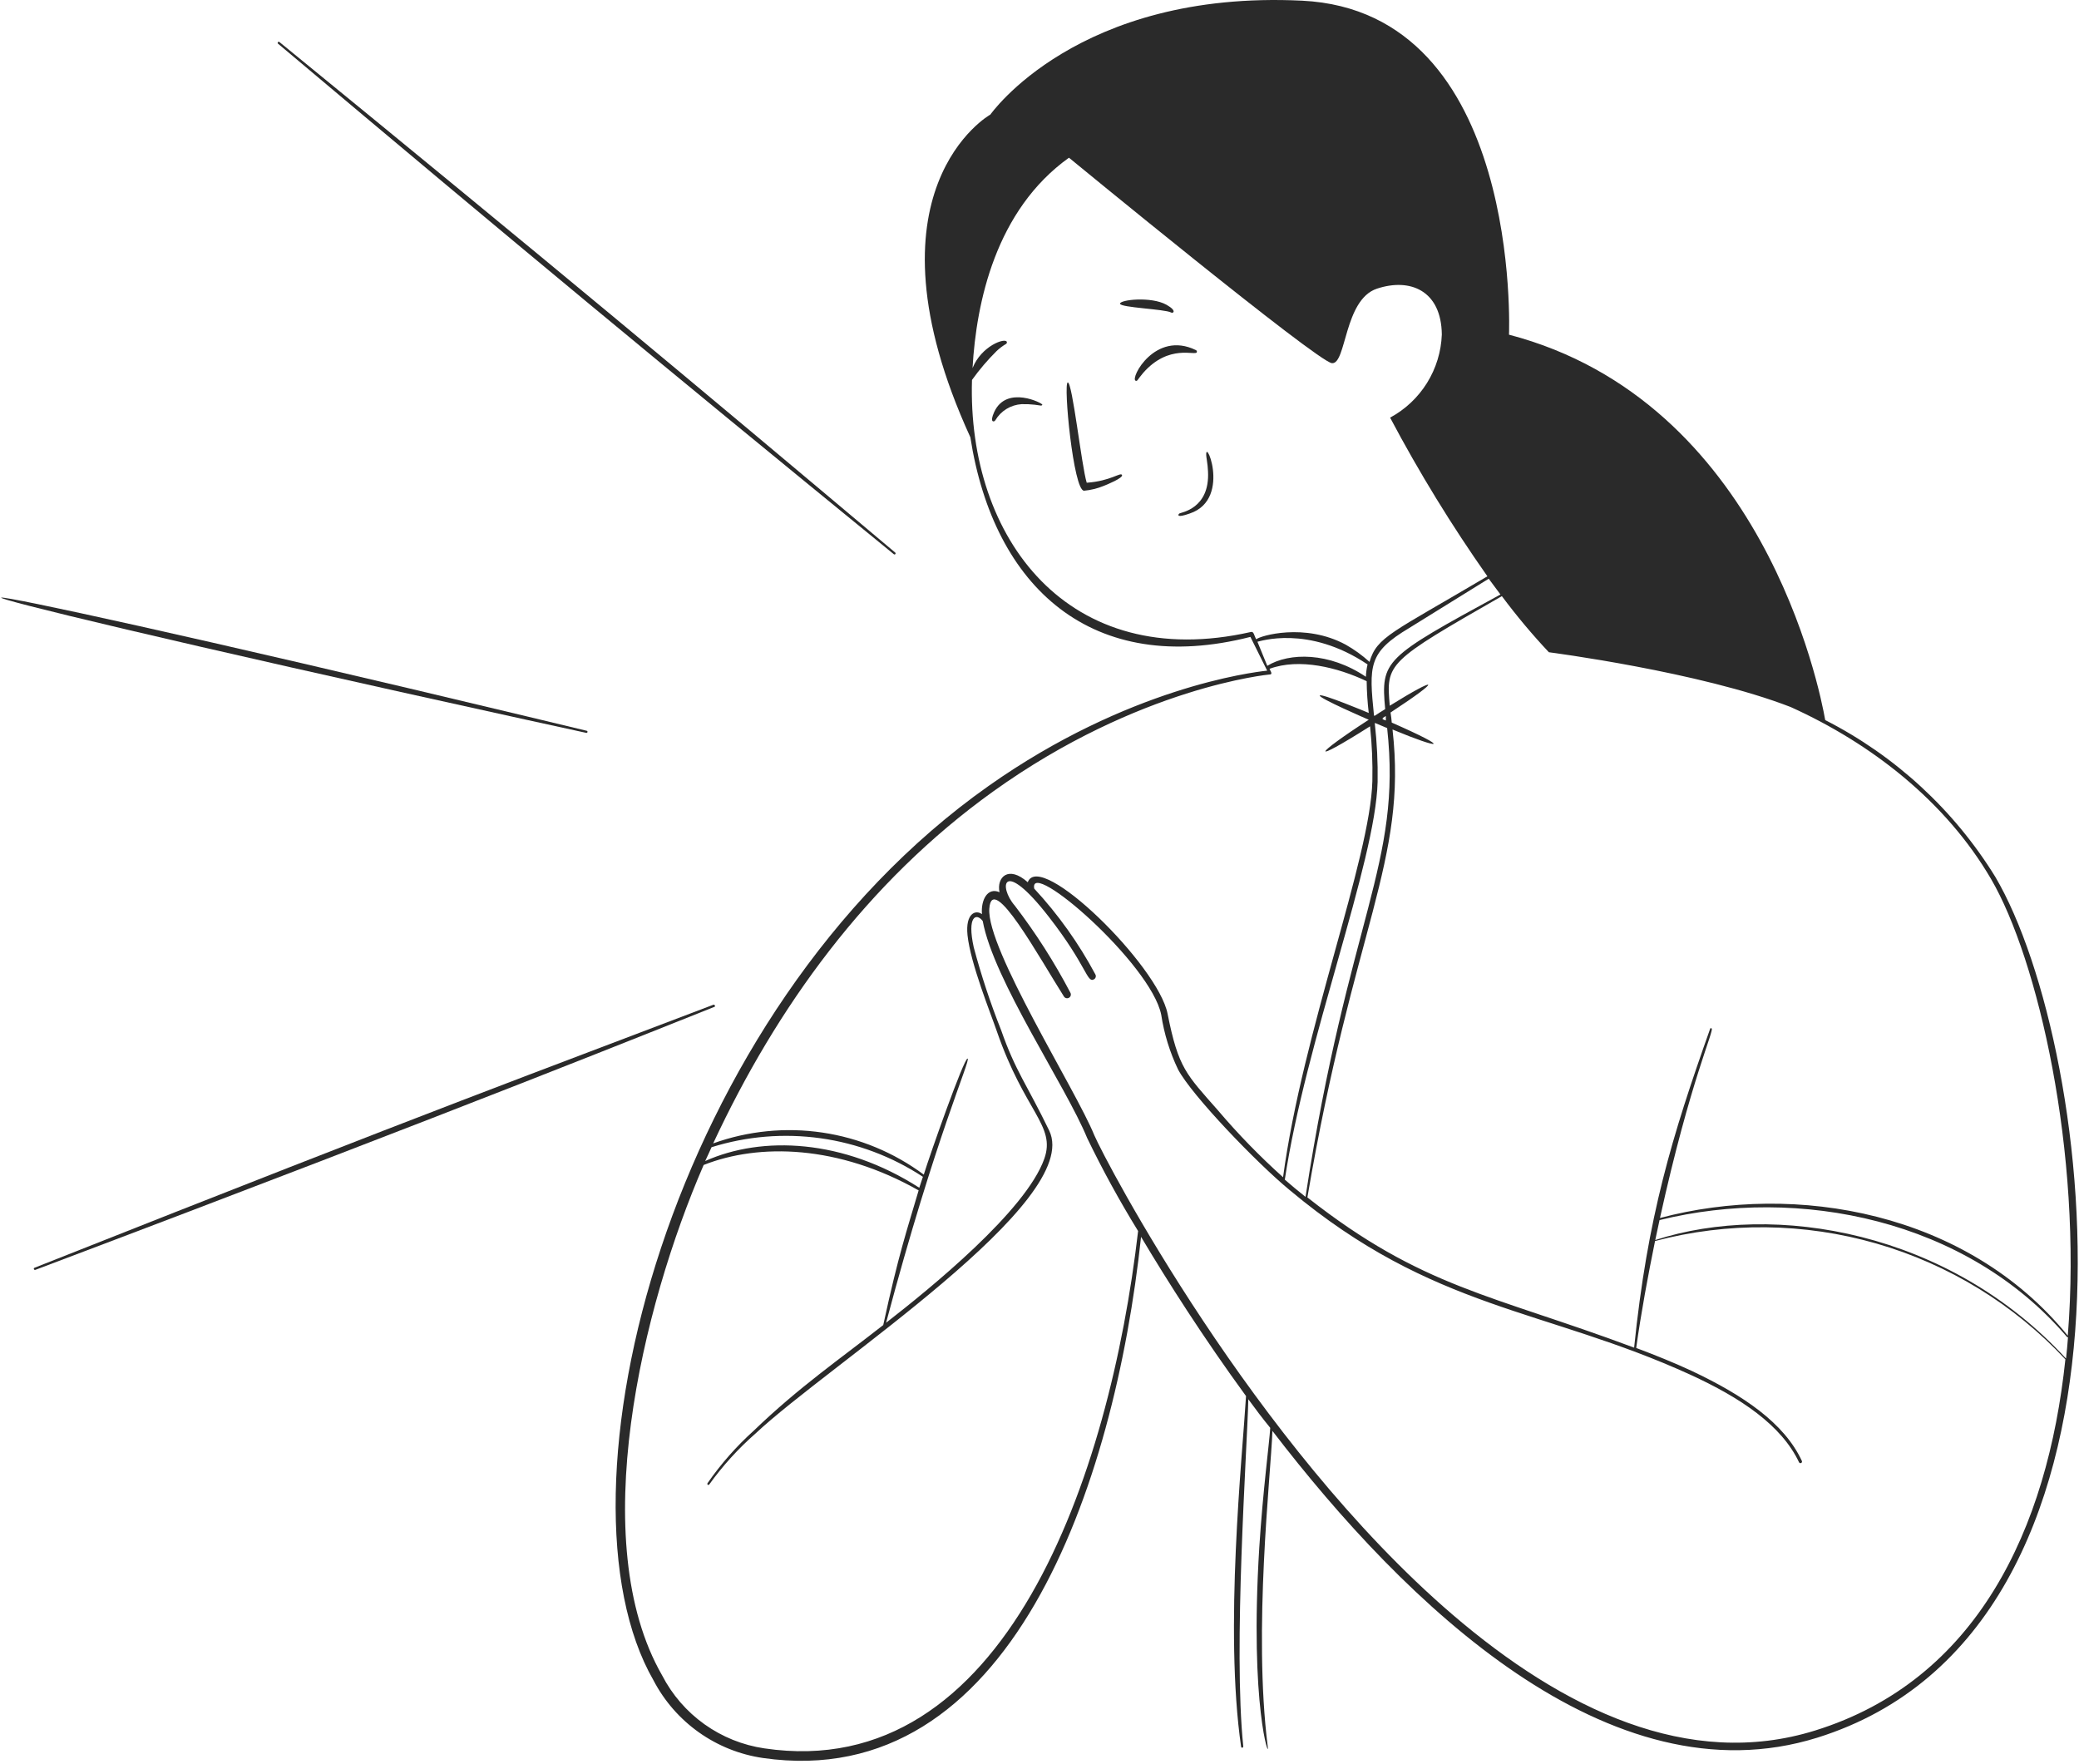 <svg viewBox="0 0 666 565" fill="none" xmlns="http://www.w3.org/2000/svg">
<path fill-rule="evenodd" clip-rule="evenodd" d="M318.501 131.95C316.887 135.46 318.501 135.249 318.852 134.617C319.727 133.134 320.953 131.888 322.422 130.988C323.89 130.089 325.557 129.563 327.276 129.457C328.671 129.419 330.067 129.478 331.453 129.633C333.314 129.879 333.735 130.089 333.91 129.633C334.086 129.177 322.468 123.28 318.501 131.95ZM383.401 112.82C383.446 112.68 383.434 112.529 383.369 112.398C383.303 112.266 383.189 112.166 383.05 112.118C370.028 105.8 361.99 121.139 363.78 121.946C364.412 122.192 364.307 121.665 366.202 119.454C374.486 110.012 383.015 114.084 383.401 112.82ZM375.118 100.079C375.679 100.5 377.294 99.658 373.679 97.622C368.8 94.884 358.761 96.007 358.796 97.271C358.831 98.534 373.012 98.991 375.118 100.079ZM348.126 154.624C346.476 149.254 343.528 122.332 342.053 122.508C340.579 122.683 343.844 157.257 347.283 157.186C349.442 156.984 351.559 156.463 353.566 155.642C354.479 155.291 359.919 153.08 359.428 152.132C358.937 151.184 355.778 154.098 348.126 154.624ZM386.595 147.288C386.798 148.52 386.927 149.762 386.981 151.009C387.613 163.048 378.206 164.136 377.785 164.487C377.364 164.838 376.767 166.032 381.12 164.487C395.3 159.749 384.911 137.285 386.595 147.288ZM286.315 177.509C286.384 177.566 286.471 177.598 286.56 177.598C286.65 177.598 286.737 177.566 286.806 177.509C286.863 177.44 286.894 177.353 286.894 177.264C286.894 177.174 286.863 177.087 286.806 177.018C220.958 121.595 175.469 83.652 89.544 13.487C89.478 13.423 89.39 13.387 89.298 13.387C89.207 13.387 89.118 13.423 89.053 13.487C88.988 13.553 88.952 13.641 88.952 13.733C88.952 13.825 88.988 13.913 89.053 13.979C167.326 79.861 209.481 114.786 286.315 177.509ZM168.905 230.616L187.859 234.757C187.952 234.757 188.041 234.72 188.107 234.655C188.173 234.589 188.21 234.5 188.21 234.406C188.21 234.313 188.173 234.224 188.107 234.158C188.041 234.092 187.952 234.055 187.859 234.055L169.01 229.528C-48.89 177.299 -62.614 179.791 168.905 230.616ZM228.961 322.472C229.016 322.409 229.046 322.328 229.046 322.244C229.046 322.161 229.016 322.08 228.961 322.016C228.923 321.933 228.854 321.869 228.769 321.836C228.683 321.803 228.589 321.805 228.505 321.841C171.362 343.638 142.475 353.992 11.06 406.081C11.016 406.096 10.976 406.121 10.941 406.152C10.906 406.184 10.879 406.222 10.859 406.264C10.839 406.307 10.828 406.353 10.827 406.4C10.825 406.447 10.833 406.493 10.85 406.537C10.889 406.629 10.962 406.702 11.053 406.741C11.145 406.78 11.248 406.783 11.341 406.747C152.443 353.466 213.342 328.615 228.961 322.472Z" fill="#2A2A2A"/>
<path fill-rule="evenodd" clip-rule="evenodd" d="M639.174 280.843C625.962 259.433 607.117 242.069 584.699 230.65C582.944 220.576 564.587 128.439 483.401 107.203C483.401 107.203 487.753 3.693 417.132 0.219C345.036 -3.291 317.202 36.828 317.237 36.723C317.272 36.617 274.626 60.871 310.849 140.057C318.36 188.39 350.056 216.891 400.565 204.009L405.935 214.82C400.951 215.346 361.288 220.296 316.746 251.71C214.324 323.876 175.047 478.561 209.34 538.231C212.802 544.862 217.79 550.576 223.892 554.902C229.994 559.228 237.037 562.044 244.44 563.117C323.696 574.49 357.005 475.859 365.535 396.182C374.099 410.573 385.542 428.509 399.161 447.182C397.967 466.803 392.141 521.769 397.581 559.502C397.585 559.548 397.599 559.593 397.621 559.634C397.643 559.675 397.672 559.711 397.708 559.74C397.744 559.77 397.785 559.792 397.83 559.805C397.874 559.818 397.921 559.823 397.967 559.818C398.054 559.796 398.132 559.746 398.188 559.677C398.245 559.607 398.278 559.521 398.283 559.432C395.019 527.842 399.476 465.083 399.898 448.2C402.109 451.254 404.426 454.307 406.918 457.361C406.602 462.415 404.566 477.473 403.408 495.655C400.249 546.796 406.918 564.486 406.11 559.397C401.407 521.91 407.058 473.121 407.62 458.344C450.056 513.661 515.517 577.403 582.207 556.589C693.79 521.664 671.817 336.231 639.174 280.843ZM480.663 190.425C443.422 210.713 442.298 211.485 443.738 227.14C442.649 227.807 441.526 228.509 440.438 229.246H440.157C438.543 213.17 438.297 208.993 451.424 201.166L476.907 185.371L480.663 190.425ZM440.403 231.633H440.614L444.369 233.212C449.143 276.947 431.979 293.584 418.22 383.37C415.973 381.615 413.446 379.474 411.586 377.859C418.15 333.739 440.649 276.245 441.316 250.446C441.414 244.162 441.11 237.878 440.403 231.633ZM443 229.948L443.948 229.351V230.79L442.895 230.369L443 229.948ZM402.425 204.781C401.723 203.518 401.653 202.184 400.74 202.43C342.193 215.662 309.831 172.349 311.375 121.7C313.732 118.407 316.362 115.319 319.238 112.468C320.133 111.611 321.122 110.858 322.186 110.222C322.32 110.167 322.429 110.066 322.493 109.937C322.558 109.808 322.573 109.66 322.537 109.52C322.081 108.081 314.394 110.748 311.551 117.909C312.744 96.849 318.957 67.33 342.439 50.517C342.439 50.517 422.011 115.908 426.679 116.329C431.347 116.751 430.505 95.971 441.105 92.461C451.705 88.951 461.709 93.023 461.884 107.133C461.682 112.632 460.047 117.983 457.142 122.656C454.236 127.328 450.16 131.161 445.317 133.774C454.629 151.353 465.04 168.328 476.486 184.599C445.879 202.71 441.105 203.939 438.718 212.012C436.393 209.897 433.838 208.048 431.102 206.501C417.974 199.411 403.618 203.658 402.425 204.781ZM402.811 205.554C403.337 205.554 418.957 200.008 438.086 212.819C437.789 214.122 437.613 215.45 437.56 216.786C425.837 208.853 412.99 208.958 405.97 213.276L402.811 205.554ZM318.08 253.57C365.008 219.909 406.707 216.048 406.707 216.048C408.006 216.048 406.707 214.574 406.707 214.223C416.254 210.713 428.574 213.802 437.806 218.19C437.849 221.592 438.072 224.99 438.473 228.369C437.841 228.088 423.169 221.98 422.783 222.788C422.397 223.595 438.122 230.404 438.473 230.545C420.923 241.882 418.887 245.322 438.894 232.651C439.509 238.479 439.755 244.341 439.631 250.201C438.964 275.157 417.307 330.229 411.024 377.087C403.611 370.44 396.657 363.299 390.21 355.711C379.996 344.093 377.504 342.198 374.029 324.718C370.975 309.239 333.067 272.068 329.241 282.598C323.029 277.052 319.203 281.019 320.186 285.792C316.36 284.107 314.183 288.284 314.57 292.812C312.534 291.303 309.234 292.566 309.936 299.516C310.884 308.642 317.413 324.718 319.308 330.264C328.294 356.308 338.297 360.485 334.541 371.155C328.645 387.863 297.897 412.784 283.857 423.7C299.898 363.433 311.06 339.46 309.971 339.074C308.883 338.688 297.827 370.032 295.931 376.245C286.381 369.148 275.226 364.521 263.456 362.776C251.686 361.03 239.668 362.221 228.469 366.241C248.757 322.682 277.679 282.563 318.08 253.57ZM227.943 367.47C239.227 363.941 251.153 362.961 262.862 364.599C274.57 366.238 285.769 370.455 295.651 376.947L294.492 380.457C270.168 364.837 244.194 363.714 225.907 371.892C226.574 370.524 227.241 368.979 227.943 367.47ZM244.861 560.028C237.938 559.013 231.357 556.363 225.662 552.298C219.967 548.232 215.322 542.869 212.113 536.652C187.543 493.9 205.619 418.716 225.416 373.156C243.176 366.136 268.553 366.733 294.282 381.299C290.526 394.076 287.858 401.727 282.944 424.437C269.255 435.178 255.953 444.304 241.456 458.274C235.901 463.278 230.942 468.908 226.679 475.051C226.622 475.121 226.591 475.207 226.591 475.297C226.591 475.387 226.622 475.474 226.679 475.543C226.745 475.607 226.833 475.643 226.925 475.643C227.017 475.643 227.105 475.607 227.171 475.543C231.499 469.515 236.504 464.003 242.088 459.116C265.57 437.073 347.002 384.985 336.121 362.17C329.101 347.638 325.275 343.075 320.712 329.983C317.273 321.316 314.343 312.456 311.937 303.447C309.726 293.444 312.744 292.286 314.815 295.023C318.325 314.083 341.351 347.673 348.266 364.521C353.197 374.725 358.644 384.672 364.587 394.321C355.531 472.419 322.186 571.506 244.861 560.028ZM581.47 554.307C541 566.908 500.74 547.568 465.219 517.101C401.547 462.415 354.057 371.822 350.547 363.609C344.685 349.148 316.009 303.939 316.921 291.057C317.764 278.983 333.067 306.993 340.789 319.137C340.943 319.416 341.201 319.623 341.507 319.712C341.813 319.801 342.142 319.765 342.421 319.611C342.701 319.457 342.907 319.199 342.996 318.893C343.085 318.587 343.049 318.258 342.895 317.979C337.766 308.2 331.813 298.877 325.1 290.109C319.764 284.002 321.028 274.455 335.945 293.619C348.266 309.45 348.16 314.96 350.442 313.697C350.576 313.623 350.694 313.524 350.79 313.405C350.885 313.286 350.956 313.149 350.999 313.002C351.041 312.855 351.054 312.701 351.037 312.549C351.02 312.398 350.972 312.251 350.898 312.117C345.573 302.155 338.99 292.919 331.312 284.634C329.417 274.56 368.694 308.677 371.993 325.034C372.916 331.119 374.737 337.034 377.399 342.584C381.856 350.938 402.565 372.489 413.13 381.194C459.287 419.804 494.703 418.997 541.421 440.302C557.672 447.744 570.694 456.519 576.31 468.382C576.338 468.442 576.377 468.496 576.426 468.541C576.474 468.586 576.531 468.62 576.593 468.643C576.655 468.666 576.721 468.677 576.787 468.674C576.852 468.671 576.917 468.656 576.977 468.628C577.037 468.6 577.091 468.561 577.136 468.513C577.181 468.464 577.215 468.407 577.238 468.345C577.261 468.284 577.271 468.218 577.269 468.152C577.266 468.086 577.251 468.021 577.223 467.961C571.572 455.781 558.409 446.901 541.912 439.109C536.331 436.512 530.329 434.09 524.152 431.773C525.696 420.611 527.942 408.537 530.189 397.515C553.48 391.376 578 391.658 601.144 398.333C624.288 405.007 645.193 417.824 661.638 435.423C655.917 489.899 633.207 538.231 581.47 554.307ZM661.849 435.178C624.327 394.321 568.483 384.844 530.259 397.2C530.68 395.129 531.207 392.742 531.628 390.811C576.275 379.825 629.908 390.495 662.2 428.298C662.241 428.327 662.29 428.342 662.34 428.342C662.391 428.342 662.44 428.327 662.481 428.298C662.305 430.65 662.095 432.931 661.849 435.178ZM531.768 390.144C541.526 345.883 549.318 329.808 548.3 329.421C548.243 329.37 548.168 329.341 548.09 329.341C548.012 329.341 547.937 329.37 547.879 329.421C535.524 364.206 527.767 389.829 523.485 431.668C477.855 414.609 455.707 412.573 418.817 383.546C433.559 296.849 450.863 275.894 446.089 233.669C461.568 240.127 465.71 240.197 445.844 231.457C445.844 231.036 445.563 228.86 445.457 228.228C462.586 216.996 460.55 216.505 445.212 226.052C443.983 212.433 444.334 212.012 481.119 190.952C485.791 197.225 490.818 203.225 496.177 208.923C496.177 208.923 544.545 215.171 573.643 226.473C599.406 238.126 623.274 256.624 637.841 281.58C652.723 307.063 667.149 368.874 662.411 427.842C630.119 388.144 575.187 378.561 531.768 390.144Z" fill="#2A2A2A"/>
</svg>
